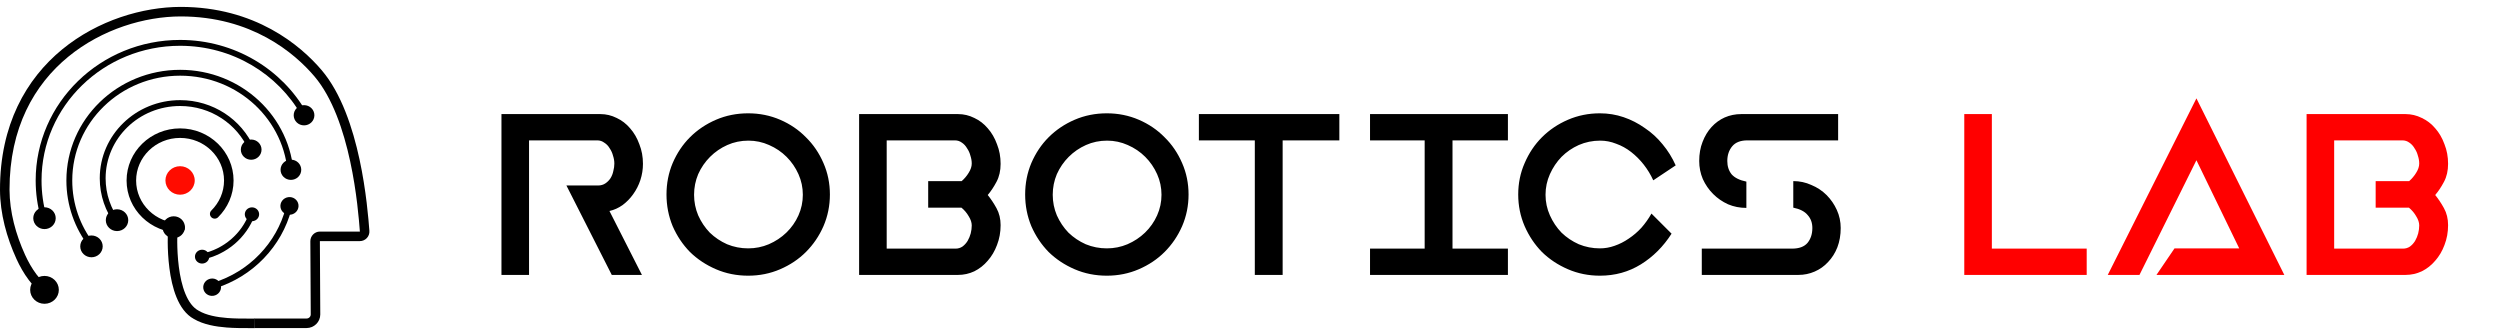 <svg width="291" height="39" viewBox="0 0 291 39" fill="none" xmlns="http://www.w3.org/2000/svg">
<path fill-rule="evenodd" clip-rule="evenodd" d="M21.016 0.803L21.017 0.803C29.691 0.803 34.976 5.265 37.454 8.181L37.454 8.182C39.738 10.876 41.063 14.916 41.847 18.549C42.634 22.199 42.894 25.529 42.996 26.864C43.05 27.516 42.531 28.065 41.887 28.065H37.24C37.24 28.066 37.239 28.066 37.239 28.066C37.237 28.069 37.235 28.071 37.234 28.073C37.234 28.074 37.234 28.075 37.234 28.075C37.234 28.076 37.234 28.076 37.234 28.076L37.28 36.6V36.602C37.28 37.48 36.562 38.185 35.678 38.185H29.599V37.076H35.678C35.962 37.076 36.17 36.855 36.171 36.603C36.171 36.603 36.171 36.602 36.171 36.602L36.124 28.077V28.076C36.124 27.476 36.611 26.956 37.235 26.956H41.887C41.888 26.956 41.888 26.956 41.888 26.956C41.888 26.956 41.889 26.956 41.889 26.955C41.889 26.955 41.89 26.955 41.89 26.954C41.89 26.954 41.89 26.954 41.89 26.954C41.89 26.954 41.89 26.954 41.89 26.954L41.89 26.953L41.89 26.951C41.788 25.625 41.533 22.357 40.762 18.783C39.987 15.19 38.708 11.377 36.608 8.899C34.267 6.144 29.266 1.913 21.018 1.913C16.878 1.922 11.884 3.369 7.937 6.61C4.009 9.838 1.096 14.861 1.109 22.097C1.118 24.676 1.833 27.276 2.922 29.671C3.643 31.248 4.671 32.79 6.112 33.727L5.507 34.657C3.815 33.556 2.675 31.799 1.913 30.132L1.913 30.131C0.777 27.634 0.01 24.877 5.16036e-05 22.1L4.92615e-05 22.099C-0.014 14.526 3.051 9.189 7.233 5.753C11.398 2.332 16.648 0.813 21.016 0.803Z" fill="black"/>
<path d="M20.961 22.664C21.902 22.664 22.666 21.921 22.666 21.005C22.666 20.089 21.902 19.346 20.961 19.346C20.019 19.346 19.256 20.089 19.256 21.005C19.256 21.921 20.019 22.664 20.961 22.664Z" fill="#FF0C00"/>
<path fill-rule="evenodd" clip-rule="evenodd" d="M20.961 16.054C18.12 16.054 15.844 18.294 15.844 21.014C15.844 23.733 18.12 25.973 20.961 25.973C21.267 25.973 21.515 26.221 21.515 26.528C21.515 26.834 21.267 27.082 20.961 27.082C17.536 27.082 14.734 24.374 14.734 21.014C14.734 17.653 17.536 14.945 20.961 14.945C24.385 14.945 27.187 17.653 27.187 21.014C27.187 22.682 26.49 24.193 25.382 25.291C25.165 25.506 24.814 25.505 24.598 25.287C24.382 25.069 24.384 24.718 24.602 24.503C25.514 23.599 26.078 22.366 26.078 21.014C26.078 18.294 23.801 16.054 20.961 16.054Z" fill="black"/>
<path fill-rule="evenodd" clip-rule="evenodd" d="M20.961 12.339C16.164 12.339 12.294 16.115 12.294 20.755C12.294 22.606 12.908 24.314 13.95 25.703L13.404 26.113C12.277 24.61 11.612 22.76 11.612 20.755C11.612 15.72 15.805 11.656 20.961 11.656C24.804 11.656 28.114 13.914 29.549 17.16L28.925 17.436C27.599 14.437 24.533 12.339 20.961 12.339Z" fill="black"/>
<path fill-rule="evenodd" clip-rule="evenodd" d="M20.97 8.809C14.022 8.809 8.411 14.281 8.411 21.006C8.411 23.755 9.338 26.286 10.915 28.323L10.376 28.74C8.71 26.588 7.728 23.912 7.728 21.006C7.728 13.886 13.664 8.127 20.97 8.127C28.076 8.127 33.897 13.582 34.192 20.454L33.51 20.484C33.231 13.992 27.727 8.809 20.97 8.809Z" fill="black"/>
<path fill-rule="evenodd" clip-rule="evenodd" d="M24.799 32.92C29.033 31.62 32.199 28.253 33.262 24.198L33.922 24.371C32.798 28.656 29.458 32.203 24.999 33.572L24.799 32.92Z" fill="black"/>
<path fill-rule="evenodd" clip-rule="evenodd" d="M23.459 29.538C26.059 29.005 28.141 27.178 29.009 24.824L29.649 25.06C28.7 27.636 26.426 29.627 23.596 30.206L23.459 29.538Z" fill="black"/>
<path fill-rule="evenodd" clip-rule="evenodd" d="M20.962 5.33C12.05 5.33 4.835 12.359 4.835 21.003C4.835 22.444 5.034 23.831 5.406 25.155L4.749 25.339C4.361 23.957 4.152 22.508 4.152 21.003C4.152 11.964 11.691 4.648 20.962 4.648C27.304 4.648 32.829 8.06 35.688 13.115L35.094 13.451C32.355 8.608 27.056 5.33 20.962 5.33Z" fill="black"/>
<path d="M35.391 14.593C36.056 14.593 36.596 14.066 36.596 13.416C36.596 12.766 36.056 12.239 35.391 12.239C34.726 12.239 34.186 12.766 34.186 13.416C34.186 14.066 34.726 14.593 35.391 14.593Z" fill="black"/>
<path d="M33.862 20.939C34.527 20.939 35.066 20.412 35.066 19.762C35.066 19.112 34.527 18.585 33.862 18.585C33.196 18.585 32.657 19.112 32.657 19.762C32.657 20.412 33.196 20.939 33.862 20.939Z" fill="black"/>
<path d="M29.238 18.596C29.903 18.596 30.443 18.069 30.443 17.419C30.443 16.769 29.903 16.242 29.238 16.242C28.573 16.242 28.033 16.769 28.033 17.419C28.033 18.069 28.573 18.596 29.238 18.596Z" fill="black"/>
<path d="M33.844 24.987C34.421 24.902 34.822 24.377 34.739 23.815C34.656 23.253 34.121 22.866 33.544 22.951C32.967 23.036 32.566 23.561 32.649 24.123C32.731 24.685 33.267 25.072 33.844 24.987Z" fill="black"/>
<path d="M29.37 25.748C29.83 25.725 30.184 25.345 30.162 24.901C30.14 24.456 29.748 24.114 29.288 24.137C28.828 24.161 28.474 24.54 28.496 24.985C28.518 25.429 28.91 25.771 29.37 25.748Z" fill="black"/>
<path d="M23.567 30.678C24.027 30.655 24.382 30.276 24.359 29.831C24.337 29.387 23.946 29.045 23.486 29.068C23.026 29.091 22.671 29.471 22.693 29.915C22.716 30.36 23.107 30.702 23.567 30.678Z" fill="black"/>
<path d="M24.84 34.429C25.407 34.346 25.801 33.831 25.72 33.279C25.638 32.727 25.113 32.347 24.546 32.43C23.978 32.514 23.585 33.029 23.666 33.581C23.747 34.133 24.273 34.513 24.84 34.429Z" fill="black"/>
<path d="M5.178 26.666C5.9 26.666 6.485 26.097 6.485 25.396C6.485 24.695 5.9 24.127 5.178 24.127C4.457 24.127 3.872 24.695 3.872 25.396C3.872 26.097 4.457 26.666 5.178 26.666Z" fill="black"/>
<path d="M5.179 35.361C6.101 35.361 6.848 34.634 6.848 33.739C6.848 32.843 6.101 32.117 5.179 32.117C4.258 32.117 3.511 32.843 3.511 33.739C3.511 34.634 4.258 35.361 5.179 35.361Z" fill="black"/>
<path d="M10.647 29.947C11.369 29.947 11.954 29.379 11.954 28.677C11.954 27.976 11.369 27.408 10.647 27.408C9.925 27.408 9.34 27.976 9.34 28.677C9.34 29.379 9.925 29.947 10.647 29.947Z" fill="black"/>
<path d="M13.622 26.898C14.344 26.898 14.929 26.33 14.929 25.628C14.929 24.927 14.344 24.359 13.622 24.359C12.901 24.359 12.316 24.927 12.316 25.628C12.316 26.33 12.901 26.898 13.622 26.898Z" fill="black"/>
<path d="M20.221 27.715C20.942 27.715 21.527 27.146 21.527 26.445C21.527 25.744 20.942 25.175 20.221 25.175C19.499 25.175 18.914 25.744 18.914 26.445C18.914 27.146 19.499 27.715 20.221 27.715Z" fill="black"/>
<path fill-rule="evenodd" clip-rule="evenodd" d="M19.546 26.878C19.546 26.878 19.546 26.878 20.1 26.91C20.654 26.943 20.654 26.943 20.654 26.943L20.654 26.944L20.654 26.947C20.653 26.95 20.653 26.955 20.653 26.962C20.652 26.976 20.651 26.998 20.65 27.026C20.647 27.082 20.644 27.166 20.64 27.275C20.634 27.491 20.628 27.804 20.631 28.185C20.637 28.95 20.678 29.982 20.817 31.063C20.956 32.148 21.191 33.259 21.575 34.19C21.961 35.129 22.47 35.817 23.114 36.161L23.124 36.166L23.134 36.172C24.012 36.69 25.235 36.921 26.478 37.017C27.334 37.083 28.136 37.082 28.81 37.082C29.119 37.081 29.402 37.081 29.65 37.087L29.622 38.196C29.419 38.191 29.165 38.191 28.875 38.191C28.186 38.192 27.292 38.192 26.393 38.123C25.112 38.025 23.684 37.78 22.581 37.134C21.618 36.615 20.979 35.658 20.549 34.612C20.114 33.556 19.862 32.339 19.717 31.204C19.571 30.066 19.528 28.987 19.522 28.194C19.519 27.797 19.525 27.47 19.532 27.242C19.535 27.127 19.539 27.038 19.541 26.976C19.543 26.945 19.544 26.921 19.545 26.904C19.545 26.896 19.546 26.89 19.546 26.885L19.546 26.88L19.546 26.878Z" fill="black"/>
<path d="M71.21 32L65.93 21.59H69.62C69.94 21.59 70.22 21.51 70.46 21.35C70.7 21.19 70.9 20.99 71.06 20.75C71.22 20.49 71.33 20.21 71.39 19.91C71.47 19.61 71.51 19.32 71.51 19.04C71.51 18.74 71.46 18.44 71.36 18.14C71.28 17.82 71.15 17.53 70.97 17.27C70.81 16.99 70.6 16.77 70.34 16.61C70.1 16.43 69.83 16.34 69.53 16.34H61.58V32H58.37V13.28H69.89C70.55 13.28 71.18 13.43 71.78 13.73C72.38 14.01 72.9 14.41 73.34 14.93C73.8 15.45 74.16 16.07 74.42 16.79C74.7 17.49 74.84 18.25 74.84 19.07C74.84 19.71 74.74 20.34 74.54 20.96C74.34 21.56 74.06 22.11 73.7 22.61C73.36 23.09 72.95 23.51 72.47 23.87C71.99 24.21 71.48 24.44 70.94 24.56L74.72 32H71.21ZM77.58 22.64C77.58 21.34 77.82 20.12 78.3 18.98C78.8 17.82 79.47 16.82 80.31 15.98C81.17 15.12 82.18 14.44 83.34 13.94C84.5 13.44 85.75 13.19 87.09 13.19C88.41 13.19 89.65 13.44 90.81 13.94C91.97 14.44 92.97 15.12 93.81 15.98C94.67 16.82 95.35 17.82 95.85 18.98C96.35 20.12 96.6 21.34 96.6 22.64C96.6 23.94 96.35 25.17 95.85 26.33C95.35 27.47 94.67 28.47 93.81 29.33C92.97 30.17 91.97 30.84 90.81 31.34C89.65 31.84 88.41 32.09 87.09 32.09C85.75 32.09 84.5 31.84 83.34 31.34C82.18 30.84 81.17 30.17 80.31 29.33C79.47 28.47 78.8 27.47 78.3 26.33C77.82 25.17 77.58 23.94 77.58 22.64ZM80.79 22.67C80.79 23.51 80.95 24.31 81.27 25.07C81.61 25.83 82.06 26.5 82.62 27.08C83.2 27.64 83.87 28.09 84.63 28.43C85.41 28.75 86.23 28.91 87.09 28.91C87.93 28.91 88.73 28.75 89.49 28.43C90.27 28.09 90.95 27.64 91.53 27.08C92.13 26.5 92.6 25.83 92.94 25.07C93.28 24.31 93.45 23.51 93.45 22.67C93.45 21.83 93.28 21.03 92.94 20.27C92.6 19.51 92.14 18.84 91.56 18.26C90.98 17.68 90.3 17.22 89.52 16.88C88.76 16.54 87.96 16.37 87.12 16.37C86.24 16.37 85.42 16.54 84.66 16.88C83.9 17.22 83.23 17.68 82.65 18.26C82.07 18.84 81.61 19.51 81.27 20.27C80.95 21.03 80.79 21.83 80.79 22.67ZM100.001 32V13.28H111.521C112.181 13.28 112.811 13.43 113.411 13.73C114.011 14.01 114.531 14.41 114.971 14.93C115.431 15.45 115.791 16.07 116.051 16.79C116.331 17.49 116.471 18.25 116.471 19.07C116.471 19.87 116.311 20.57 115.991 21.17C115.671 21.77 115.331 22.28 114.971 22.7C115.331 23.14 115.671 23.65 115.991 24.23C116.311 24.81 116.471 25.47 116.471 26.21C116.471 27.03 116.331 27.8 116.051 28.52C115.791 29.22 115.431 29.83 114.971 30.35C114.531 30.87 114.011 31.28 113.411 31.58C112.811 31.86 112.181 32 111.521 32H100.001ZM108.041 21.08H111.941C112.261 20.8 112.531 20.48 112.751 20.12C112.991 19.74 113.111 19.38 113.111 19.04C113.111 18.74 113.061 18.44 112.961 18.14C112.881 17.82 112.751 17.53 112.571 17.27C112.411 16.99 112.211 16.77 111.971 16.61C111.731 16.43 111.461 16.34 111.161 16.34H103.211V28.94H111.221C111.521 28.94 111.791 28.86 112.031 28.7C112.271 28.52 112.471 28.3 112.631 28.04C112.791 27.76 112.911 27.47 112.991 27.17C113.071 26.85 113.111 26.54 113.111 26.24C113.111 25.9 112.991 25.54 112.751 25.16C112.531 24.78 112.251 24.45 111.911 24.17H108.041V21.08ZM119.328 22.64C119.328 21.34 119.568 20.12 120.048 18.98C120.548 17.82 121.218 16.82 122.058 15.98C122.918 15.12 123.928 14.44 125.088 13.94C126.248 13.44 127.498 13.19 128.838 13.19C130.158 13.19 131.398 13.44 132.558 13.94C133.718 14.44 134.718 15.12 135.558 15.98C136.418 16.82 137.098 17.82 137.598 18.98C138.098 20.12 138.348 21.34 138.348 22.64C138.348 23.94 138.098 25.17 137.598 26.33C137.098 27.47 136.418 28.47 135.558 29.33C134.718 30.17 133.718 30.84 132.558 31.34C131.398 31.84 130.158 32.09 128.838 32.09C127.498 32.09 126.248 31.84 125.088 31.34C123.928 30.84 122.918 30.17 122.058 29.33C121.218 28.47 120.548 27.47 120.048 26.33C119.568 25.17 119.328 23.94 119.328 22.64ZM122.538 22.67C122.538 23.51 122.698 24.31 123.018 25.07C123.358 25.83 123.808 26.5 124.368 27.08C124.948 27.64 125.618 28.09 126.378 28.43C127.158 28.75 127.978 28.91 128.838 28.91C129.678 28.91 130.478 28.75 131.238 28.43C132.018 28.09 132.698 27.64 133.278 27.08C133.878 26.5 134.348 25.83 134.688 25.07C135.028 24.31 135.198 23.51 135.198 22.67C135.198 21.83 135.028 21.03 134.688 20.27C134.348 19.51 133.888 18.84 133.308 18.26C132.728 17.68 132.048 17.22 131.268 16.88C130.508 16.54 129.708 16.37 128.868 16.37C127.988 16.37 127.168 16.54 126.408 16.88C125.648 17.22 124.978 17.68 124.398 18.26C123.818 18.84 123.358 19.51 123.018 20.27C122.698 21.03 122.538 21.83 122.538 22.67ZM139.55 13.28H155.9V16.34H149.3V32H146.06V16.34H139.55V13.28ZM159.471 13.28H175.521V16.34H169.071V28.94H175.521V32H159.471V28.94H165.831V16.34H159.471V13.28ZM176.72 22.64C176.72 21.34 176.97 20.12 177.47 18.98C177.97 17.82 178.64 16.82 179.48 15.98C180.34 15.12 181.35 14.44 182.51 13.94C183.67 13.44 184.91 13.19 186.23 13.19C187.19 13.19 188.11 13.34 188.99 13.64C189.87 13.94 190.69 14.36 191.45 14.9C192.23 15.42 192.92 16.05 193.52 16.79C194.14 17.53 194.65 18.35 195.05 19.25L192.44 20.99C192.14 20.33 191.77 19.72 191.33 19.16C190.89 18.6 190.4 18.11 189.86 17.69C189.32 17.27 188.74 16.95 188.12 16.73C187.52 16.49 186.9 16.37 186.26 16.37C185.38 16.37 184.55 16.54 183.77 16.88C183.01 17.22 182.34 17.68 181.76 18.26C181.2 18.84 180.75 19.51 180.41 20.27C180.07 21.03 179.9 21.83 179.9 22.67C179.9 23.51 180.07 24.31 180.41 25.07C180.75 25.83 181.2 26.5 181.76 27.08C182.34 27.64 183.01 28.09 183.77 28.43C184.55 28.75 185.37 28.91 186.23 28.91C186.81 28.91 187.38 28.81 187.94 28.61C188.52 28.41 189.07 28.13 189.59 27.77C190.13 27.41 190.62 26.99 191.06 26.51C191.5 26.01 191.89 25.46 192.23 24.86L194.57 27.2C193.61 28.7 192.42 29.89 191 30.77C189.58 31.65 187.99 32.09 186.23 32.09C184.91 32.09 183.67 31.84 182.51 31.34C181.35 30.84 180.34 30.17 179.48 29.33C178.64 28.47 177.97 27.47 177.47 26.33C176.97 25.17 176.72 23.94 176.72 22.64ZM198.088 28.94H208.588C209.408 28.94 210.008 28.72 210.388 28.28C210.768 27.82 210.958 27.24 210.958 26.54C210.958 25.94 210.778 25.44 210.418 25.04C210.078 24.62 209.518 24.33 208.738 24.17V21.08C209.478 21.08 210.178 21.23 210.838 21.53C211.518 21.81 212.108 22.2 212.608 22.7C213.108 23.2 213.508 23.78 213.808 24.44C214.108 25.1 214.258 25.8 214.258 26.54C214.258 27.36 214.128 28.11 213.868 28.79C213.608 29.45 213.248 30.02 212.788 30.5C212.348 30.98 211.828 31.35 211.228 31.61C210.628 31.87 209.998 32 209.338 32H198.088V28.94ZM213.958 16.34H203.398C202.598 16.34 202.008 16.57 201.628 17.03C201.248 17.49 201.058 18.06 201.058 18.74C201.058 19.36 201.228 19.88 201.568 20.3C201.928 20.7 202.498 20.98 203.278 21.14V24.2C202.518 24.2 201.808 24.06 201.148 23.78C200.488 23.48 199.908 23.08 199.408 22.58C198.908 22.08 198.508 21.5 198.208 20.84C197.928 20.18 197.788 19.48 197.788 18.74C197.788 17.92 197.918 17.18 198.178 16.52C198.438 15.84 198.788 15.26 199.228 14.78C199.668 14.3 200.178 13.93 200.758 13.67C201.358 13.41 201.998 13.28 202.678 13.28H213.958V16.34Z" fill="black"/>
<path d="M228.642 32V13.28H231.852V28.94H242.892V32H228.642ZM245.344 32L255.664 11.45L265.894 32H251.014L253.114 28.91H260.644L255.664 18.65L249.034 32H245.344ZM268.487 32V13.28H280.007C280.667 13.28 281.297 13.43 281.897 13.73C282.497 14.01 283.017 14.41 283.457 14.93C283.917 15.45 284.277 16.07 284.537 16.79C284.817 17.49 284.957 18.25 284.957 19.07C284.957 19.87 284.797 20.57 284.477 21.17C284.157 21.77 283.817 22.28 283.457 22.7C283.817 23.14 284.157 23.65 284.477 24.23C284.797 24.81 284.957 25.47 284.957 26.21C284.957 27.03 284.817 27.8 284.537 28.52C284.277 29.22 283.917 29.83 283.457 30.35C283.017 30.87 282.497 31.28 281.897 31.58C281.297 31.86 280.667 32 280.007 32H268.487ZM276.527 21.08H280.427C280.747 20.8 281.017 20.48 281.237 20.12C281.477 19.74 281.597 19.38 281.597 19.04C281.597 18.74 281.547 18.44 281.447 18.14C281.367 17.82 281.237 17.53 281.057 17.27C280.897 16.99 280.697 16.77 280.457 16.61C280.217 16.43 279.947 16.34 279.647 16.34H271.697V28.94H279.707C280.007 28.94 280.277 28.86 280.517 28.7C280.757 28.52 280.957 28.3 281.117 28.04C281.277 27.76 281.397 27.47 281.477 27.17C281.557 26.85 281.597 26.54 281.597 26.24C281.597 25.9 281.477 25.54 281.237 25.16C281.017 24.78 280.737 24.45 280.397 24.17H276.527V21.08Z" fill="#FF0000"/>
</svg>

